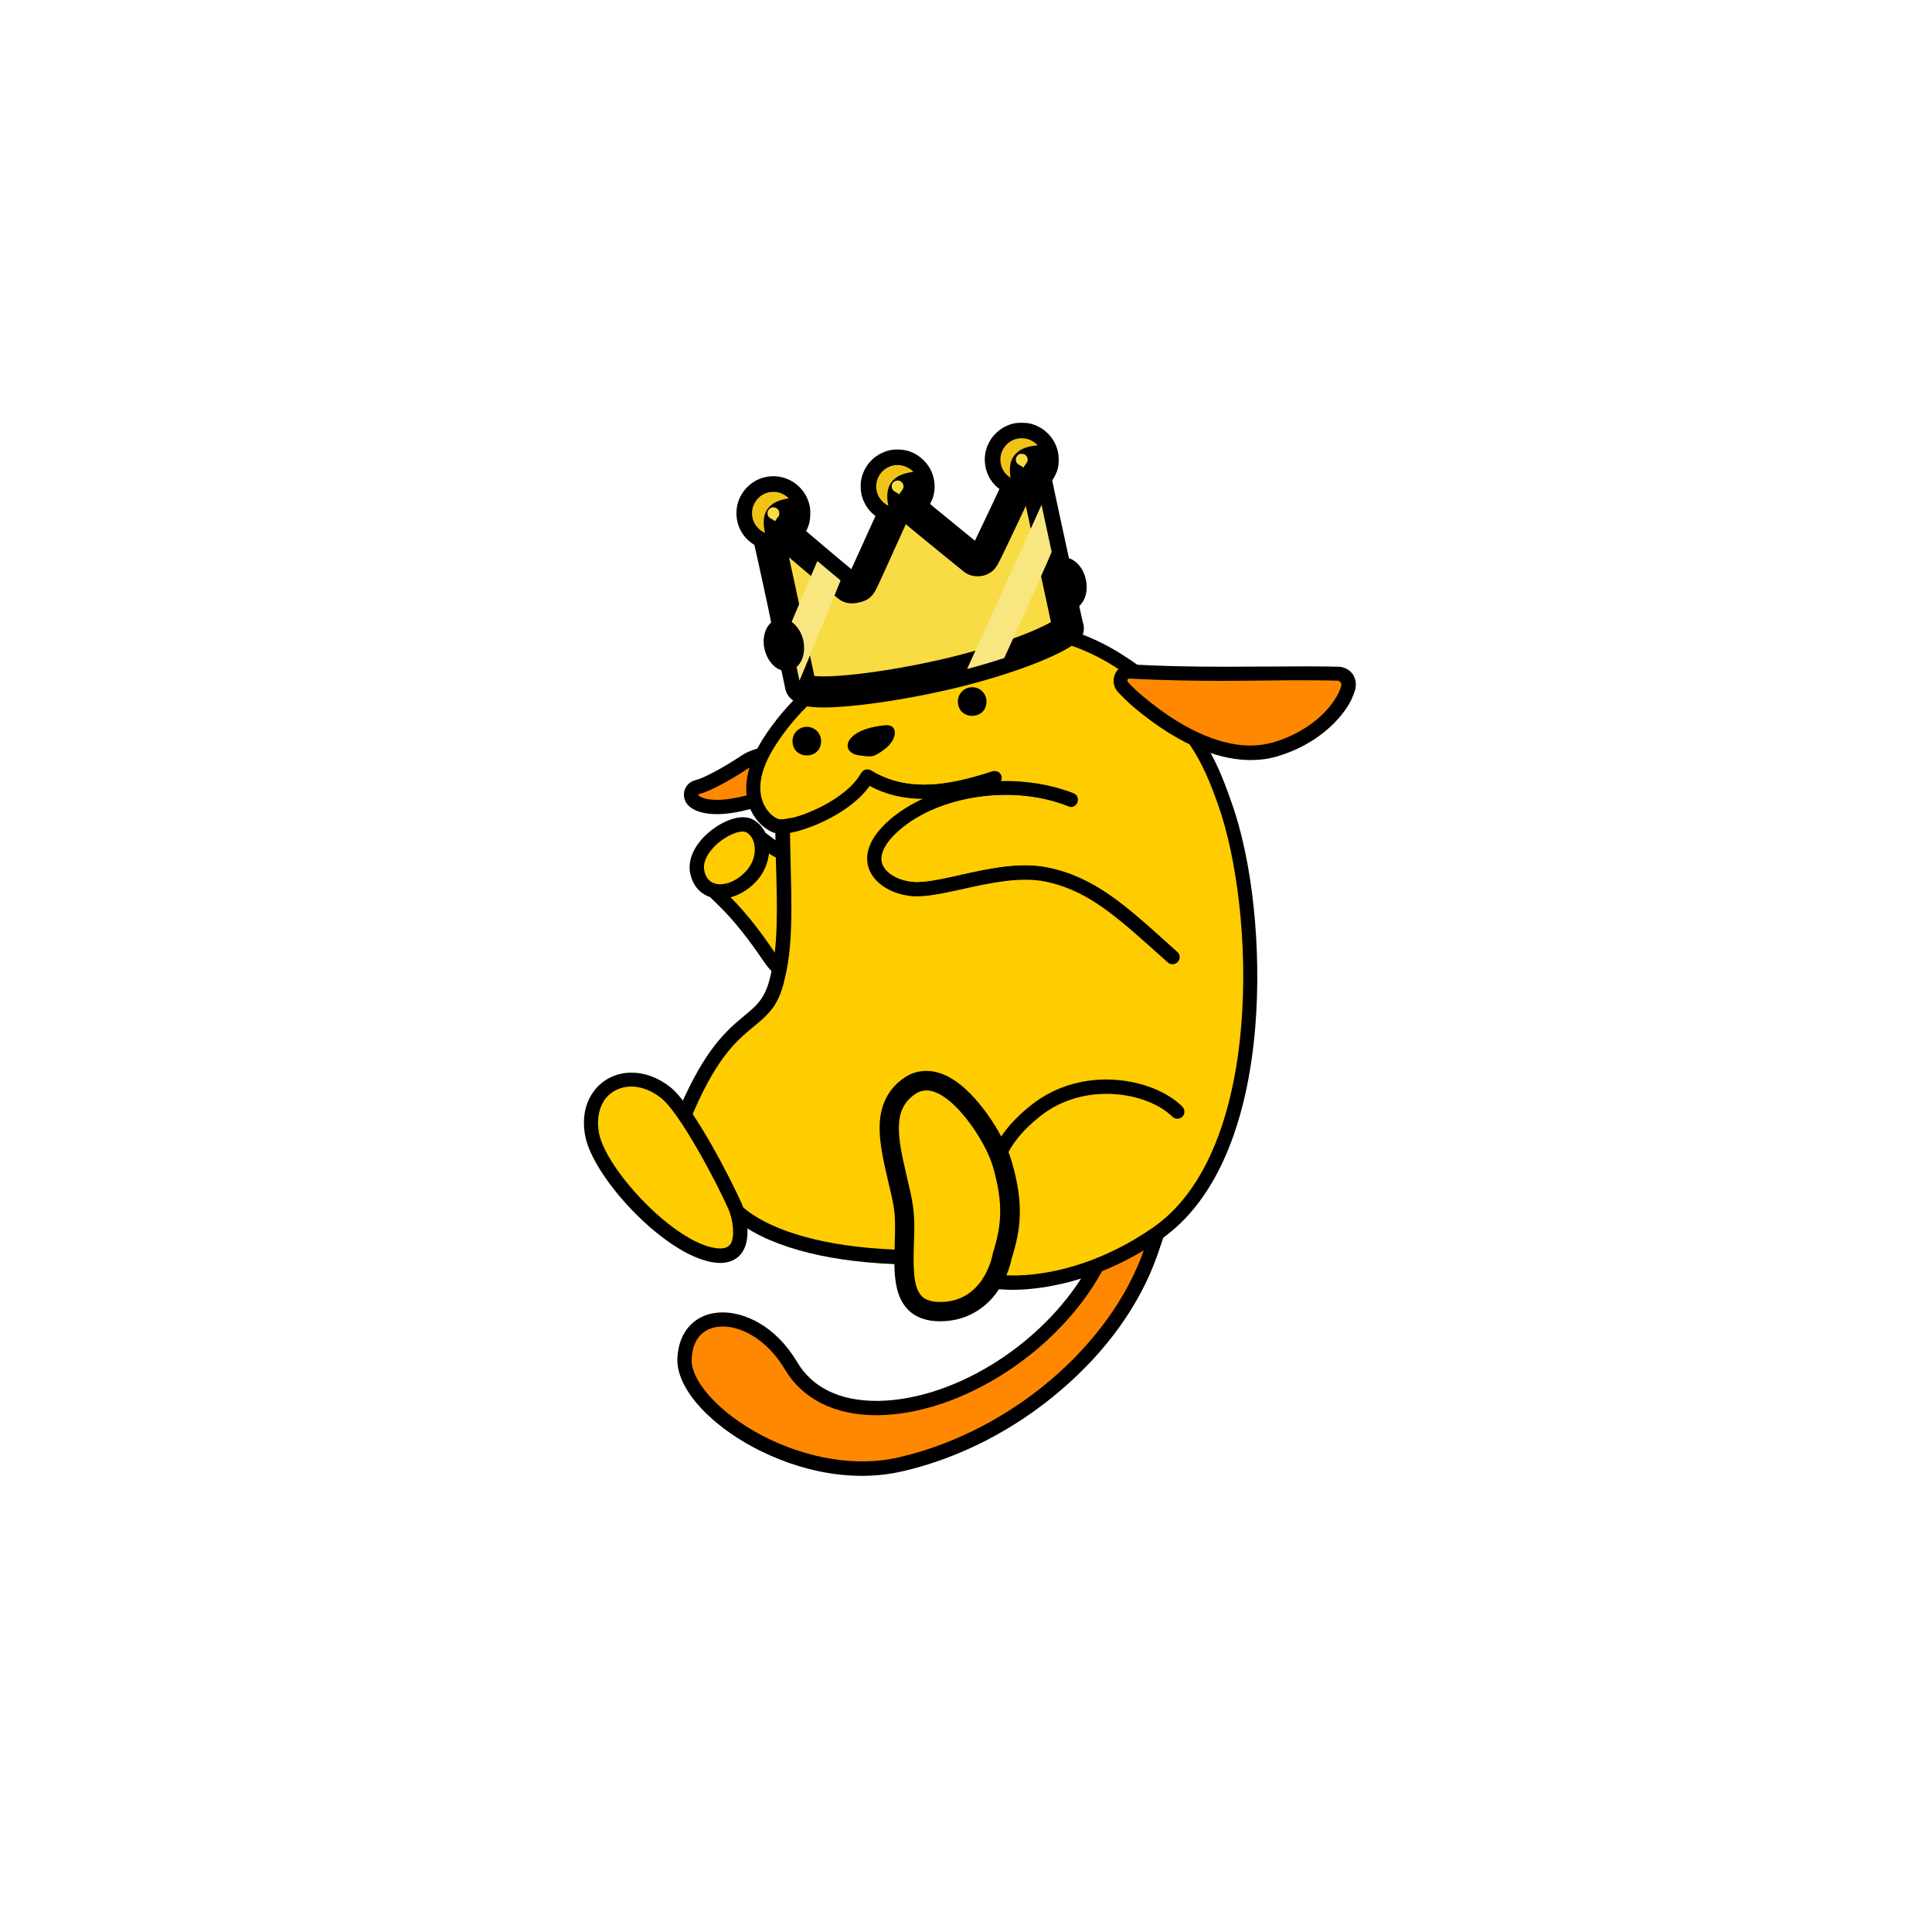 <svg version="1.1" viewBox="0 0 1e3 1e3" xmlns="http://www.w3.org/2000/svg">
    <path d="m436.6 504c-4.5 5.1-10.5 7.9-17 7.9-9.1 0-18.5-5.5-24.4-14.4-7.8-11.6-15.5-21.2-22.3-27.9l-4.8-4.7c-2-2-1.1-5.3 1.6-6.1l6.5-1.7c3.2-0.9 6.4-2.7 9.1-5.5 3-3 4.8-6.7 5.2-10.4v-11.2c0-1.3 1.5-2.1 2.5-1.3l9.3 6.9c0.7 0.5 1.7 1.1 2.9 1.7 10.2 4.9 31.7 27.4 35.7 46.7 2.1 10.1-1.2 16.5-4.3 20z"/>
    <path d="m402.1 444.1c-1.5-0.7-2.9-1.5-4.2-2.4-0.5 5.5-3 11-7.3 15.3-3.7 3.7-8.1 6.2-12.5 7.4 8.7 8.6 17 19.8 23.2 29.1 4.5 6.7 11.6 11.1 18.3 11.1 4.1 0 8.1-1.6 11.4-5.4 13-14.8-17.3-49.6-28.9-55.1z" fill="#fc0"/>
    <path d="m599.1 649.5c-9 25.7-26.4 50-50.3 70.3-23.8 20.3-51.8 34.7-81 41.6-6.9 1.6-14.1 2.5-21.5 2.5-30.8 0-58.9-13.9-74.8-27-13.6-11.1-21.2-23.3-20.9-33.5 0.4-12 6.7-20.7 16.8-23.3 2.1-0.5 4.3-0.8 6.7-0.8 11.2 0 27.2 6.7 38.5 25.7 7.8 13.2 22 20.1 41.1 20.1h1.2c40.7-0.8 87.6-31.2 109.1-70.8 7.7-14.1 13.2-29.6 17.1-40.8 1.9-5.4 3.6-10.1 5.1-13.5 1.3-3.1 4.1-9.4 10.4-9.4 4.1 0 7.6 1.8 9.9 5 5.5 7.6 3.3 23.3-7.4 53.9z"/>
    <path d="m570.5 657.8c-22.7 41.7-72.5 73.9-115.5 74.7h-1.4c-21.6 0-38.3-8.4-47.4-23.8-9-15.1-22-22.1-32.1-22.1-1.7 0-3.3 0.2-4.8 0.6-7 1.8-11 7.6-11.3 16.4-0.3 7.7 6.6 18 18.2 27.5 16.8 13.7 43.2 25.3 70.1 25.3 6.6 0 13.3-0.7 19.8-2.3 57.2-13.5 108.5-57.4 126-107.1 5.4-15.3 16.7-49.2 4.5-49.2-4.5 0.1-10.8 31.8-26.1 60z" fill="#f80"/>
    <path d="m649.7 531.9c-2 24-6.7 45.1-13.9 62.9-8.5 20.9-20.3 36.6-35.1 46.8-34 23.4-64.8 26-76.4 26-1.3 0-2.5 0-3.8-0.1-18.4-0.8-26-4.4-32.7-7.5-5.9-2.8-11-5.2-24.9-5.7-37.5-1.5-67-9.9-83.1-23.6-0.2-0.1-0.5-0.4-0.9-0.7-4.8-3.5-19.3-14.3-25-24.7-5.3-9.7-6.2-22.3-2.3-31.4 13.4-31.2 24.5-40.5 33.5-48 3.6-3 6.4-5.3 8.8-8.7 2.2-3.1 3.8-7.1 4.9-12.2 0-0.1 0-0.2 0.1-0.3 3.9-15 3.4-34.9 2.8-56-0.2-5.7-0.3-11.7-0.4-17.5v-0.1c0-18.6 9.6-40.7 25.7-59.2 18.1-20.8 41.6-33.6 66.1-36.2 20.2-2.1 34.3-3.1 45.9-3.1 43.7 0 58.6 14.8 82.2 48.4 7.5 10.6 12.1 22.5 16 33.7 11.1 30.4 15.9 76.5 12.5 117.2z"/>
    <path d="m358.5 576.7c-3 7-2.2 17.4 2 25 5.6 10.3 23 22.2 24.1 23.2 15.1 12.9 43.7 20.5 78.7 21.9 31.2 1.3 24.3 11.8 57.6 13.3 1.1 0 2.2 0.1 3.5 0.1 16.7 0 43.7-5 72.2-24.7 58-39.9 52.9-165.3 34-218.6-3.9-11.1-8.3-22.2-15.1-31.9-23.5-33.5-36.6-45.2-76.2-45.2-12.2 0-26.9 1.1-45.1 3.1-49.9 5.3-85.3 55.3-85.3 88.1 0.3 27.4 2.5 55.1-2.7 75.5-1.4 6.5-3.4 11.2-6 14.9-9.8 13.5-23.4 12.4-41.7 55.3z" fill="#fc0"/>
    <path d="m390.6 457c-5.2 5.1-11.7 8.1-17.8 8.1-8.1 0-14-5.1-15.6-13.3-1-5.4 0.9-11.3 5.4-16.7 5.8-6.9 14.9-12 21.7-12.1h0.2c1.3 0 2.6 0.2 3.8 0.6h0.2l0.1 0.1c4.5 1.8 7.9 6.2 9.1 11.8 1.4 7.5-1.2 15.5-7.1 21.5z"/>
    <path d="m385.4 451.7c4.2-4.2 6-9.6 5-14.7-0.6-3.1-2.3-5.5-4.6-6.4-0.4-0.1-0.9-0.2-1.3-0.2h-0.1c-4 0-11.3 3.6-16.1 9.4-1.8 2.1-4.6 6.3-3.8 10.6 1.1 6 5.1 7.3 8.3 7.3 4.1 0 8.8-2.2 12.6-6z" fill="#fc0"/>
    <path d="m384.3 648c-2.4 3.7-6.4 5.7-11.5 5.7-1.9 0-4-0.3-6.2-0.8-25-6-59.3-43.6-63.6-64.5-1.9-9.4-0.2-18 5-24.4 4.6-5.7 11.4-8.8 18.9-8.8 6.8 0 13.6 2.5 19.8 7.3 12.2 9.4 32.9 50.5 37.3 60.7 2.5 5.8 4.9 17.7 0.3 24.8z"/>
    <path d="m310.1 586.8c3.8 18.2 36.2 53.6 58.1 58.8 1.7 0.4 3.2 0.6 4.5 0.6 3.4 0 4.7-1.3 5.4-2.3 2.3-3.5 1.5-12.1-1-17.9-6.1-13.9-25.3-50.3-35.1-57.8-4.9-3.8-10.2-5.8-15.3-5.8-5.3 0-10 2.2-13.2 6.1-3.6 4.7-4.8 11.2-3.4 18.3z" fill="#fc0"/>
    <path d="m413.3 399.4c-0.4 4.4-3.8 8.4-11.1 12.9-4.7 3-10.2 5.5-13.9 6.5-6.5 1.7-12.3 2.6-17.3 2.6-6.7 0-10.6-1.6-12.7-2.9-4.8-3-4.4-7.2-4.2-8.5 0.5-3.1 2.9-5.5 5.9-6.2 3.5-0.8 13.5-5.8 23.6-12.6 4.2-2.9 10.7-4.8 16.1-4.8 5.8 0 9.1 2.2 10.8 4.1 2.1 2.4 3.1 5.5 2.8 8.9z"/>
    <path d="m361.4 411.3c0 0.3 0.4 0.7 0.9 0.9 1.1 0.7 3.6 1.8 8.8 1.8 4.3 0 9.5-0.8 15.4-2.3 5.2-1.4 19.1-8.8 19.5-13 0.1-1.3-0.2-2.4-0.9-3.2-1-1.1-2.8-1.7-5.3-1.7-3.9 0-8.9 1.5-11.9 3.5-8.5 5.7-20.5 12.5-26.1 13.7-0.3 0.1-0.4 0.2-0.4 0.3z" fill="#f80"/>
    <path d="m516.4 328.1c1.6 0 3.2 0 4.8 0.1 20.6 0.6 39.5 6.5 55.9 17 11.2 7.2 17.5 11.4 25.9 25.2 1.5 2.5 9 0.8 7.9-1.1-10.1-17.6-17.5-22.3-29.8-30.3-17.7-11.4-37.8-17.6-59.7-18.2-1.6 0-3.3-0.1-5-0.1-1.6 0-3.3 0-4.9 0.1-24.3 0.6-47.8 6.6-67.8 17.1-20.2 10.6-37.1 26.1-48.9 44.7-7.7 12.3-10.3 23.9-7.4 33.5 2.4 7.8 7.9 12.7 12.3 14.6 1.4 0.6 2.9 0.9 4.7 0.9 9.3 0 34.7-9.3 45.7-24.8 8.4 4.5 17.6 6.7 28.1 6.7 12.6 0 25-3.2 36.4-6.9 3-1 3.8-2.2 3.9-4.1 0-1.3-1.2-3.6-3.8-3.5-0.3 0-0.7 0.1-1 0.2-11.2 3.6-23.3 6.9-35.4 6.9-9.3 0-18.6-2-27.4-7.4-0.6-0.4-1.3-0.5-1.9-0.5-1.3 0-2.5 0.6-3.2 1.8l-0.1 0.1c-7.9 14.3-33.3 24.1-41.2 24.1-0.7 0-1.3-0.1-1.7-0.3-2.8-1.2-6.6-4.6-8.2-10-2.3-7.5 0-17 6.6-27.4 22.5-35.7 63.4-57.1 110.6-58.3 1.4-0.1 3-0.1 4.6-0.1"/>
    <path d="m516.6 399.4c-1-0.4-2-0.7-3-0.3-19.7 6.3-42.5 12-62.8-0.5-1.7-1.1-4-0.5-5.1 1.2l-0.1 0.1c-8.6 15.7-38.3 26-43 23.9-2.8-1.2-6.6-4.6-8.2-10-2.3-7.5 0-17 6.6-27.4 22.5-35.7 63.4-57.1 110.6-58.3 3.1-0.1 6.3-0.1 9.5 0 20.6 0.6 39.5 6.5 55.9 17 13.2 8.5 19.7 12.7 30.6 33.6 5.6 10.5-84.4 23.5-91 20.7z" fill="#fc0"/>
    <path d="m478 413.3c-6.4 2.9-12.4 6.6-17.6 11.1-12.1 10.6-12.6 19.4-10.8 24.8 2.5 7.7 11.1 13.4 21.9 14.6 7.1 0.7 16.2-1.3 26.7-3.6 13.9-3.1 29.7-6.6 42.9-3.9 19.6 4.1 33.3 15 53.1 32.7l10.3 9.2c1.5 1.3 3.9 1.2 5.2-0.4 1.3-1.5 1.2-3.9-0.4-5.2l-2.9-2.6c-24-21.7-39.9-36-63.8-41-14.8-3.1-31.3 0.6-46 3.9-9.5 2.1-18.5 4.1-24.3 3.5-7.8-0.8-14.1-4.6-15.7-9.5-1.5-4.7 1.6-10.7 8.7-17 20.7-18.2 59.1-23.7 87.5-12.5 4.7 1.9 7.4-5.1 2.7-6.9-11.4-4.4-24.6-6.6-37.7-6.2-10.1 0.4-30.5 4.8-39.8 9z"/>
    <path d="m615.4 451c11.7 12.2 17 60.3-6 41.6l-2.9-2.6c-24-21.7-39.9-36-63.8-41-14.8-3.1-31.3 0.6-46 3.9-9.5 2.1-18.5 4.1-24.3 3.5-7.8-0.8-14.1-4.6-15.7-9.5-1.5-4.7 1.6-10.7 8.7-17 20.7-18.2 59.3-24 87.5-12.5 4.6 2 46.1 16.5 62.5 33.6z" fill="#fc0"/>
    <path d="m701.4 357.1c-0.5 1.7-1.2 3.4-2 5.2-5 10-17.7 23-38 29.1-4.5 1.4-9.3 2-14 2h-0.1c-13 0-34.2-4.9-61.6-28.3-1.9-1.7-5.1-4.8-7.1-7-2.3-2.5-2.8-6.1-1.5-9.1s4.4-5.1 7.8-5.1h0.5c13.9 0.8 30.1 1.2 48.4 1.2 8.1 0 14.8-0.1 19.3-0.1h4.5c7.4 0 13.3-0.1 18.2-0.1 8.1 0 13.7 0.1 17.1 0.2 2.9 0.1 5.6 1.5 7.3 3.9 1.5 2.3 2 5.2 1.2 8.1z"/>
    <path d="m590.4 359.4c25.7 21.9 45.1 26.5 56.8 26.5h0.1c4 0 8-0.6 11.9-1.7 18.1-5.4 29.2-16.6 33.5-25.3 0.8-1.5 1.2-2.8 1.5-3.9 0.4-1.3-0.6-2.6-1.9-2.7-3.3-0.1-8.9-0.2-16.7-0.2-5.4 0-11.6 0-18.2 0.1-3.3 0-12.2 0.2-23.9 0.2-13.9 0-31.7-0.2-48.8-1.2h-0.1c-0.9 0-1.5 1.1-0.8 1.8 2 2.2 5 5.1 6.6 6.4z" fill="#f80"/>
    <g>
        <defs>
            <linearGradient id="a" x1="386.84" x2="569.35" y1="317.57" y2="317.57" gradientUnits="userSpaceOnUse">
                <stop offset="0"/>
            </linearGradient>
        </defs>
        <path fill="#f9db43" stroke="#000" stroke-linecap="round" stroke-linejoin="round" stroke-width="16.074" d="M528.801 226.894c-1.624 0-2.078.045-2.895.28-5.01 1.446-8.411 6.168-8.121 11.273.237 4.151 2.372 7.383 6.243 9.446.472.252 1.07.663 1.33.91.903.866 1.364 2.362 1.102 3.575-.072.333-3.934 8.595-8.583 18.362-8.956 18.819-8.7 18.328-9.888 19.018-1.083.63-2.631.661-3.754.076-.46-.239-30.07-24.427-31.014-25.335-1.464-1.407-1.595-3.684-.31-5.365 2.357-3.088 3.15-5.736 2.668-8.895-.396-2.593-1.336-4.447-3.174-6.264-2.318-2.29-4.704-3.275-7.902-3.264-1.984.009-3.067.263-4.844 1.143-1.988.983-3.54 2.43-4.636 4.327-1.148 1.983-1.582 3.759-1.478 6.049.083 1.847.308 2.753 1.088 4.375 1.072 2.229 2.532 3.726 4.911 5.038 1.295.714 1.758 1.127 2.244 2.005.322.579.355.756.355 1.822v1.18l-8.002 17.678c-8.522 18.826-8.308 18.397-9.498 19.092-.673.394-2.65.838-3.727.837-.687 0-.988-.069-1.555-.354-.768-.385-29.949-24.96-30.747-25.896-.577-.672-.828-1.443-.827-2.528.002-1.125.31-1.806 1.458-3.224 1.523-1.884 2-3.23 2.108-5.949.072-1.811-.028-2.642-.486-4.066-.58-1.81-1.49-3.244-2.923-4.612a11.076 11.076 0 0 0-11.713-2.325c-2.616 1.015-4.885 3.206-6.104 5.894-1.387 3.058-1.147 7.121.593 10.05 1.085 1.827 2.4 3.068 4.473 4.228 1.48.827 2.13 1.49 2.588 2.631.35.87 8.886 40.072 8.886 40.805 3.031 14.195 3.034 14.264 5.68 26.572l.887 4.13c.176.825.346 1.628.494 2.331a88.28 88.28 0 0 1 .475 2.359c.046.307.146.71.223.893.417.997 3.022 2.227 5.476 2.585 2.37.345 6.427.44 10.744.248 14.647-.65 35.657-3.792 56.593-8.464 15.648-3.491 32.002-8.363 44.975-13.399 9.515-3.692 17.184-7.55 19.935-10.023.331-.298.661-.54.733-.54.17 0 .07-.925-.164-1.492-.098-.24-.548-2.168-.998-4.287-3.826-17.872-7.567-35.06-10.892-50.427-3.418-15.787-4.495-20.972-4.5-21.632-.007-1.07.217-1.604 1.32-3.142.907-1.262 1.717-2.846 2.019-3.94.315-1.15.379-3.264.14-4.636-.387-2.22-1.285-4.028-2.8-5.643-1.114-1.19-2.127-1.93-3.508-2.569-1.701-.785-2.495-.945-4.7-.943z" class="UnoptimicedTransforms" paint-order="stroke fill markers"/>
        <path fill="#f8e681" d="M539.097 261.292c-1.998 4.473-9.484 21.1-24.768 54.686-7.432 16.332-13.54 29.793-13.572 29.912a8.184 8.184 0 0 1-.148.385c6.57-1.745 13.05-3.654 19.164-5.672.403-.832 2.345-5.058 4.512-9.913 2.363-5.29 4.397-9.73 4.522-9.866.124-.137 1.314-2.764 2.645-5.839 3.648-8.43 5.265-11.967 9.116-20.614a464.806 464.806 0 0 0 3.775-8.718c-1.147-5.293-2.438-11.299-3.51-16.252-.84-3.882-1.16-5.419-1.736-8.109zM423.136 290.43a5.254 5.254 0 0 0-.408.73c-.135.316-10.796 25.565-14.598 34.565 1.376 6.46 2.255 10.61 4.223 19.763l.887 4.13c.177.825.347 1.628.494 2.332.04.19.038.19.074.365.613-1.238 20.72-50.29 21.273-51.892a1836.231 1836.231 0 0 1-11.945-9.993z" paint-order="stroke fill markers"/>
        <path fill="#762981" stroke="url(#a)" stroke-linecap="round" stroke-linejoin="round" stroke-width="15.3" d="M391.92 344.33c-2.725-1.296-5.03-5.987-5.005-10.185.016-2.599 1.016-5.22 2.318-6.08 2.054-1.354 5.704 2.328 6.8 6.862.657 2.715.38 6.057-.655 7.922-.943 1.699-2.025 2.162-3.458 1.48zm173.42-37.072c-1.57-.504-3.041-2.083-4.195-4.502-.908-1.903-1.275-3.545-1.278-5.719-.004-2.797.623-4.77 1.883-5.932.573-.528.74-.603 1.346-.603.94 0 1.794.444 2.806 1.462 3.5 3.518 4.497 10.615 1.99 14.16-.257.362-.63.766-.829.897-.445.291-1.222.398-1.723.237z" paint-order="stroke fill markers" transform="matrix(.846 0 0 .846 74.381 49.276)"/>
        <path fill="#f1c318" d="M395.04 275.37c-1.49-.804-2.957-2.116-3.885-3.477-1.92-2.814-2.442-6.497-1.37-9.691 1.217-3.637 4.034-6.29 7.757-7.31 1.342-.366 4.05-.393 5.331-.052 1.832.487 3.63 1.44 4.867 2.58.568.524.568.524-.99.809-6.33 1.158-10.15 4.343-11.219 9.356-.325 1.525-.297 4.425.062 6.354.148.795.303 1.536.345 1.646.11.284-.034.25-.898-.216zm63.488-14.348c-4.172-2.744-6-7.856-4.496-12.57 2.054-6.436 9.238-9.561 15.315-6.662 1.167.556 2.305 1.348 3.046 2.117.427.446.427.446-.01.446-1.38 0-4.77.871-6.522 1.675-2.43 1.114-4.527 3.148-5.531 5.362-1.148 2.53-1.397 6.093-.672 9.58.089.427.118.776.066.776-.053 0-.59-.325-1.196-.724zm63.74-14.224c-4.297-3.178-5.71-9.046-3.323-13.805 2.614-5.212 8.54-7.494 14.004-5.389 1.135.437 2.884 1.573 3.678 2.388.554.57.554.57.078.57-.791 0-3.04.364-4.359.707-2.854.742-4.842 1.814-6.522 3.517-1.475 1.494-2.156 2.714-2.756 4.939-.356 1.322-.448 4.55-.18 6.3.106.68.173 1.254.152 1.276-.022.021-.369-.205-.771-.503z"/>
    </g>
    <path d="m417.6 376.2c-4.1 0-7.4 3.3-7.4 7.4 0 9.9 14.8 9.9 14.8 0 0-4.1-3.3-7.4-7.4-7.4z"/>
    <path d="m503.2 355.7c-4.1 0-7.4 3.3-7.4 7.4 0 9.9 14.8 9.9 14.8 0 0-4.1-3.3-7.4-7.4-7.4z"/>
    <path d="m457.9 375.4c-7.4 0.8-12.3 2.5-15.6 4.9-5.9 4.4-4.1 9.9 2.5 10.7s7.1 1.2 13.2-3.3c6.5-4.9 7.3-13.1-0.1-12.3z"/>
    <path d="m512.4 655.2c-4.6-5.2-3.7-15.7-1.9-29.4 2.6-19.8 5-34.5 25.4-50.8 24.4-19.5 62.2-15 76.2-0.5 3.6 3.7 6.7 10.9 7.3 18.8 0.9 11.4-22.2 42.4-44.8 51.8-22.6 9.6-54 19.3-62.2 10.1z" fill="#fc0"/>
    <path d="m512.4 658.9c-1.2 0-2.3-0.5-3-1.6-4.7-6.7-4.5-17.2-2.6-32 2.5-19 4.6-35.5 26.8-53.2 26.8-21.4 63.7-14 78.4 0.7 1.4 1.4 1.4 3.8 0 5.2s-3.8 1.4-5.2 0c-12.5-12.5-45.4-18.7-68.6-0.1-18.9 15.1-21.4 28.2-24.1 48.4-1.4 11-2.3 21.8 1.3 26.7 1.2 1.7 0.8 4-0.9 5.2-0.6 0.5-1.4 0.7-2.1 0.7z"/>
    <path d="m523.7 651.2c-0.4 1.9-2 9.1-6.7 16.2-7 10.6-17.8 16.5-30.4 16.5-7.2 0-12.9-2.1-16.8-6.2-7.5-7.8-7.1-21-6.7-33.7v-0.1c0.2-6.4 0.4-13.1-0.4-18.5-0.7-4.4-1.8-9.1-3.1-14.5-2.4-10.2-4.6-20.1-4.3-28.7 0.4-10.7 4.7-18.9 12.8-24.4 3.5-2.4 7.4-3.5 11.4-3.5 9.3 0 18.9 6.2 28.7 18.6 7.1 8.9 13.1 20 15.4 28.1 6.4 21.8 4.9 34.9 0.1 50.2z"/>
    <path d="m477 670.8c2 2.1 5.2 3.1 9.6 3.1 22.6 0 27-23.7 27.2-24.7 0-0.2 0.1-0.4 0.1-0.6 4.4-13.9 5.7-25.2 0-44.8-3.7-13.2-21.1-39.4-34.4-39.4-2 0-4 0.6-5.8 1.9-11.7 7.8-9.3 21.8-4.4 42.4 1.2 5.1 2.5 10.4 3.2 15.3 1 6.4 0.8 13.5 0.5 20.4-0.2 10.6-0.6 21.6 4 26.4z" fill="#fc0"/>
</svg>
